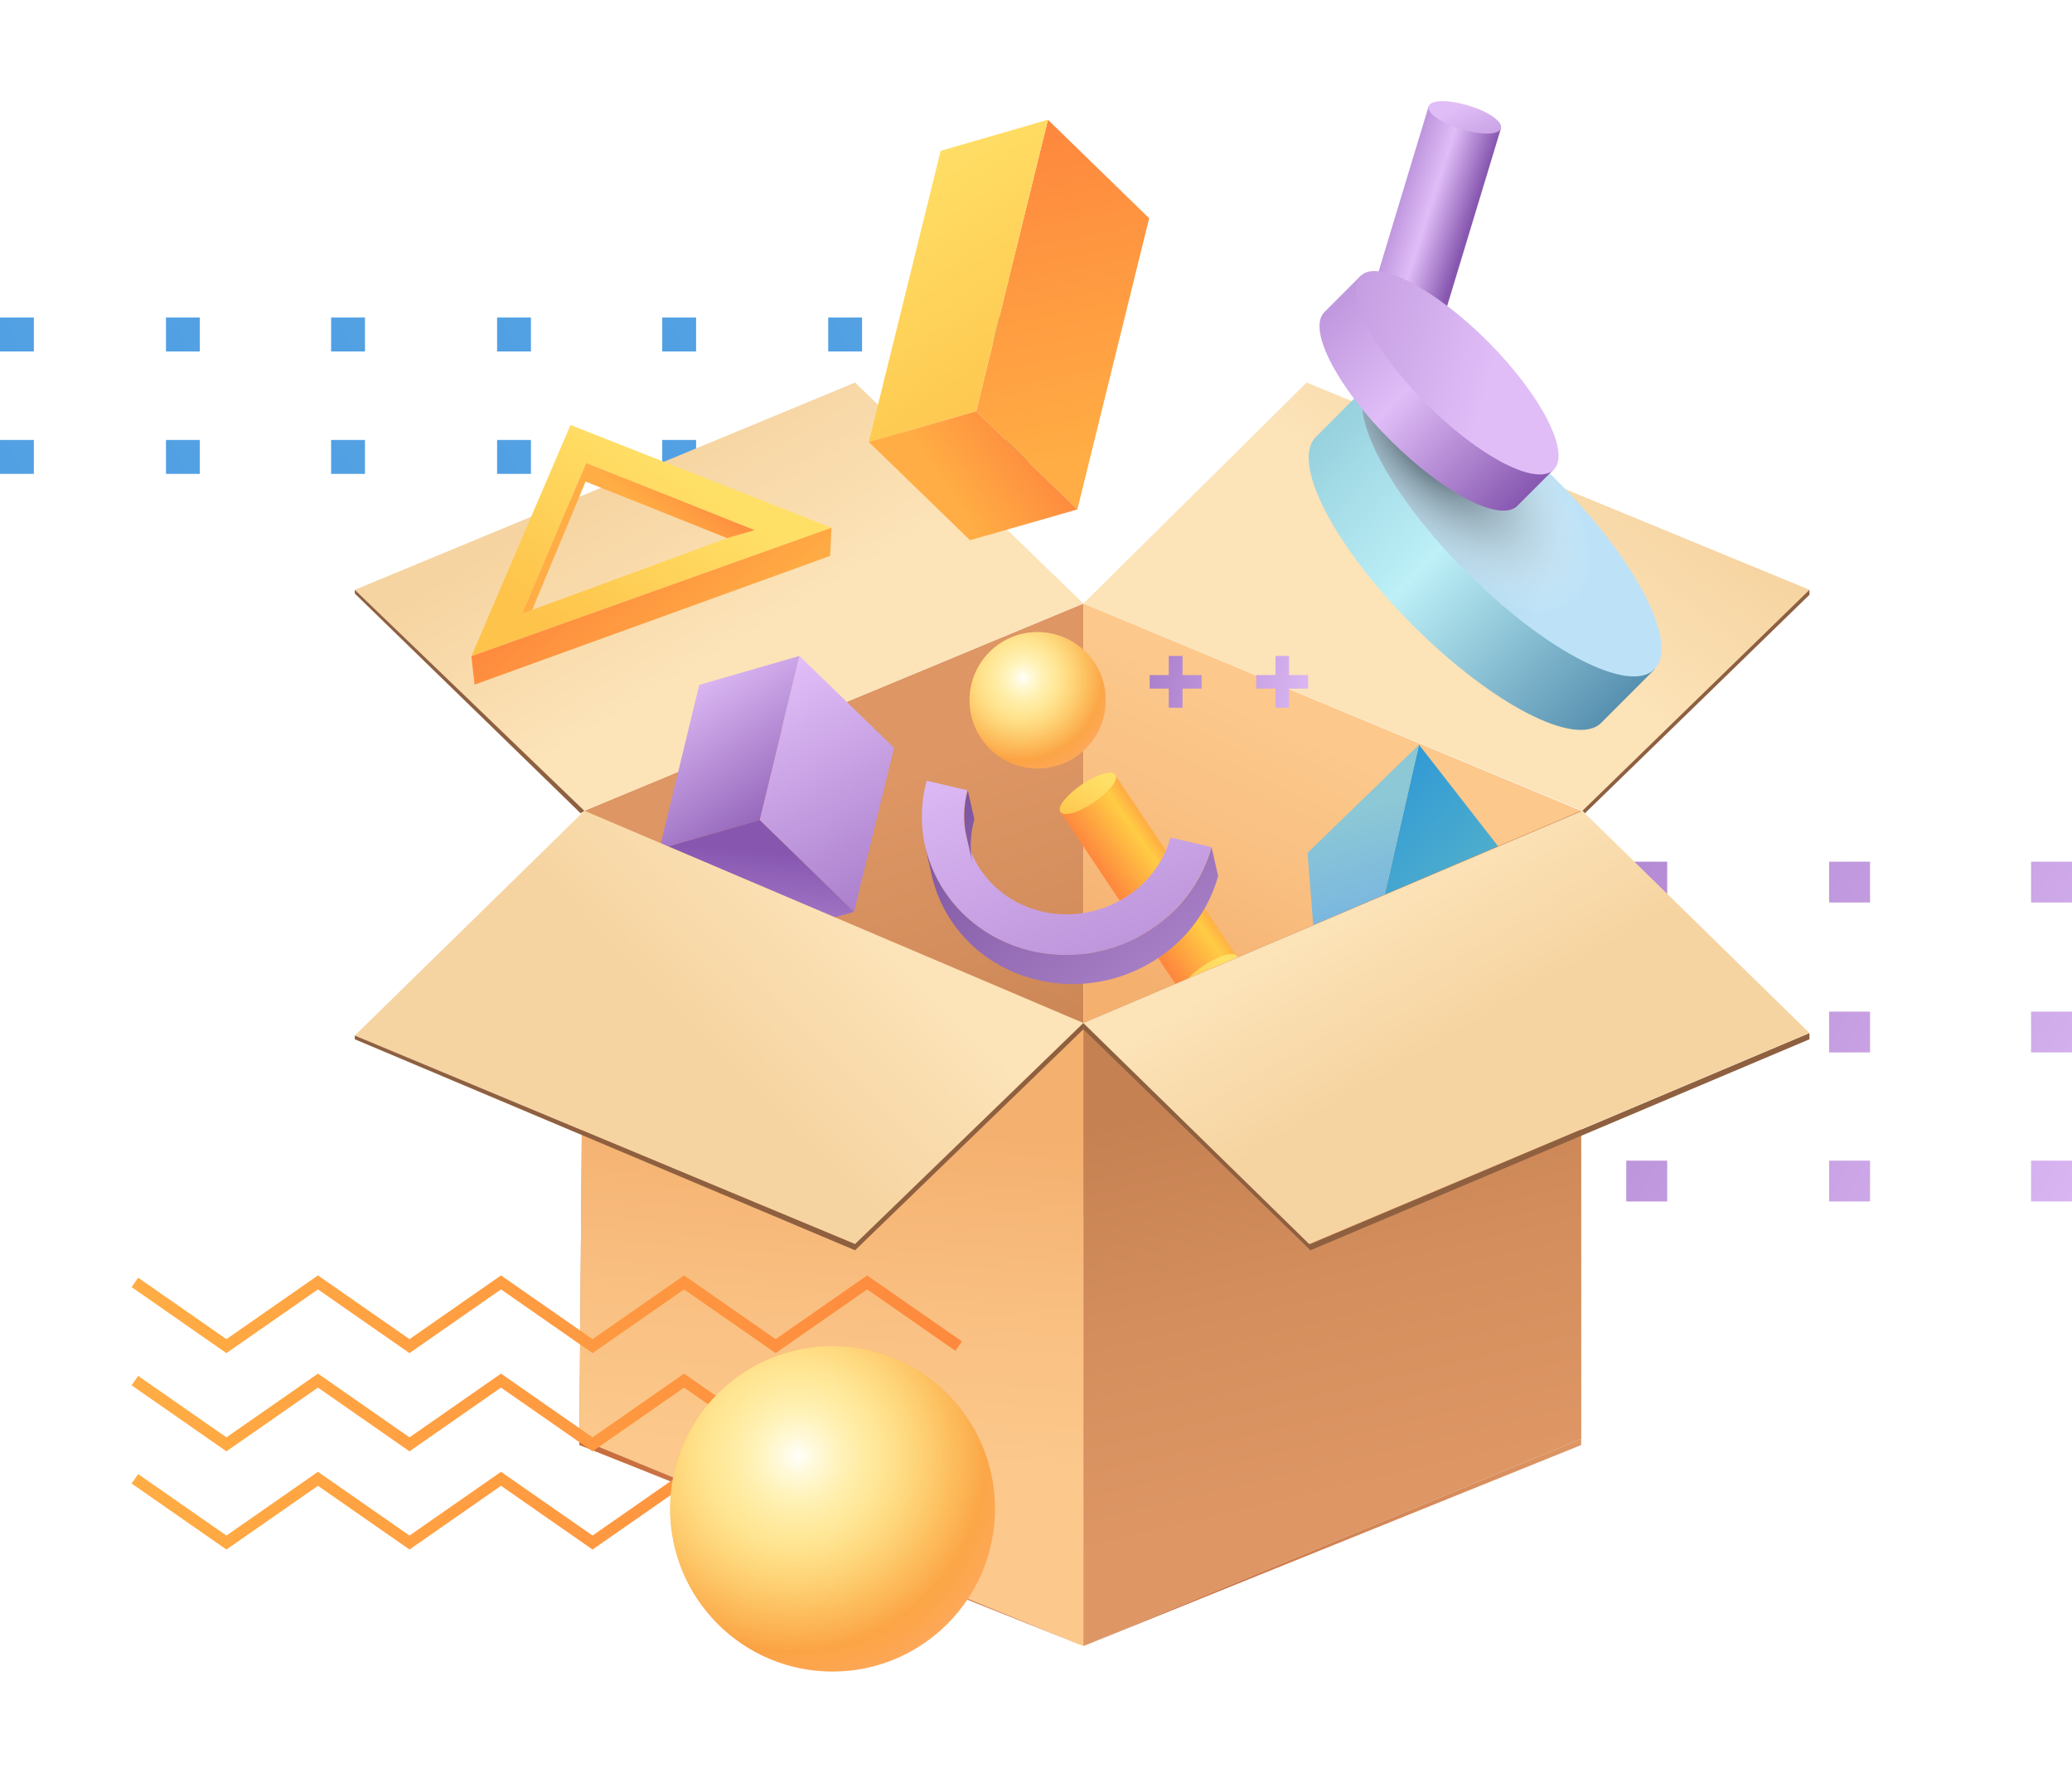 <svg width="512" height="438" viewBox="0 0 512 438" fill="none" xmlns="http://www.w3.org/2000/svg">
<path d="M8.366 78.455H0V86.835H8.366V78.455Z" fill="url(#paint0_linear)"/>
<path d="M49.378 78.455H41.012V86.835H49.378V78.455Z" fill="url(#paint1_linear)"/>
<path d="M90.186 78.455H81.82V86.835H90.186V78.455Z" fill="url(#paint2_linear)"/>
<path d="M131.198 78.455H122.833V86.835H131.198V78.455Z" fill="url(#paint3_linear)"/>
<path d="M172.006 78.455H163.641V86.835H172.006V78.455Z" fill="url(#paint4_linear)"/>
<path d="M213.019 78.455H204.653V86.835H213.019V78.455Z" fill="url(#paint5_linear)"/>
<path d="M253.827 78.455H245.461V86.835H253.827V78.455Z" fill="url(#paint6_linear)"/>
<path d="M8.366 108.705H0V117.084H8.366V108.705Z" fill="url(#paint7_linear)"/>
<path d="M49.378 108.705H41.012V117.084H49.378V108.705Z" fill="url(#paint8_linear)"/>
<path d="M90.186 108.705H81.82V117.084H90.186V108.705Z" fill="url(#paint9_linear)"/>
<path d="M131.198 108.705H122.833V117.084H131.198V108.705Z" fill="url(#paint10_linear)"/>
<path d="M172.006 108.705H163.641V117.084H172.006V108.705Z" fill="url(#paint11_linear)"/>
<path d="M213.019 108.705H204.653V117.084H213.019V108.705Z" fill="url(#paint12_linear)"/>
<path d="M253.827 108.705H245.461V117.084H253.827V108.705Z" fill="url(#paint13_linear)"/>
<path d="M311.944 212.904H301.831V222.987H311.944V212.904Z" fill="url(#paint14_linear)"/>
<path d="M362.068 212.904H351.955V222.987H362.068V212.904Z" fill="url(#paint15_linear)"/>
<path d="M411.972 212.904H401.859V222.987H411.972V212.904Z" fill="url(#paint16_linear)"/>
<path d="M462.096 212.904H451.983V222.987H462.096V212.904Z" fill="url(#paint17_linear)"/>
<path d="M512 212.904H501.887V222.987H512V212.904Z" fill="url(#paint18_linear)"/>
<path d="M311.944 249.947H301.831V260.029H311.944V249.947Z" fill="url(#paint19_linear)"/>
<path d="M362.068 249.947H351.955V260.029H362.068V249.947Z" fill="url(#paint20_linear)"/>
<path d="M411.972 249.947H401.859V260.029H411.972V249.947Z" fill="url(#paint21_linear)"/>
<path d="M462.096 249.947H451.983V260.029H462.096V249.947Z" fill="url(#paint22_linear)"/>
<path d="M512 249.947H501.887V260.029H512V249.947Z" fill="url(#paint23_linear)"/>
<path d="M311.944 286.77H301.831V296.853H311.944V286.77Z" fill="url(#paint24_linear)"/>
<path d="M362.068 286.77H351.955V296.853H362.068V286.77Z" fill="url(#paint25_linear)"/>
<path d="M411.972 286.77H401.859V296.853H411.972V286.77Z" fill="url(#paint26_linear)"/>
<path d="M462.096 286.77H451.983V296.853H462.096V286.77Z" fill="url(#paint27_linear)"/>
<path d="M512 286.77H501.887V296.853H512V286.77Z" fill="url(#paint28_linear)"/>
<g filter="url(#filter0_d)">
<path d="M252.707 129.121V280.278L128.165 335.496L129.398 180.329L252.707 129.121Z" fill="url(#paint29_linear)"/>
<path d="M252.707 129.121V280.278L375.709 335.496V180.329L252.707 129.121Z" fill="url(#paint30_linear)"/>
<path d="M72.675 125.728L196.293 74.52L252.707 129.121L129.398 180.329L72.675 125.728Z" fill="url(#paint31_linear)"/>
<path d="M252.707 129.121L307.888 74.52L432.123 125.728L376.017 180.329L252.707 129.121Z" fill="url(#paint32_linear)"/>
<path d="M363.841 200.199L335.642 163.999L313.551 260.597L363.841 200.199Z" fill="url(#paint33_linear)"/>
<path d="M335.642 163.999L308.109 190.711L313.551 260.597L335.642 163.999Z" fill="url(#paint34_linear)"/>
<path d="M172.718 182.604L182.539 142.072L205.913 164.765L196.027 205.296L172.718 182.604Z" fill="url(#paint35_linear)"/>
<path d="M172.718 182.604L147.969 189.753L157.79 149.221L182.539 142.072L172.718 182.604Z" fill="url(#paint36_linear)"/>
<path d="M196.027 205.296L171.278 212.445L147.969 189.753L172.718 182.604L196.027 205.296Z" fill="url(#paint37_linear)"/>
<path d="M323.369 74.724L310.144 87.972C303.924 94.203 314.661 115.059 334.172 134.537C353.618 154.016 374.438 164.772 380.658 158.607L393.884 145.359L323.369 74.724Z" fill="url(#paint38_linear)"/>
<path d="M393.818 145.359C387.598 151.589 366.778 140.834 347.333 121.289C327.887 101.811 317.149 80.955 323.304 74.724C329.524 68.493 350.344 79.249 369.79 98.794C389.301 118.272 400.038 139.128 393.818 145.359Z" fill="url(#paint39_linear)"/>
<path d="M393.818 145.359C387.598 151.589 366.778 140.834 347.333 121.289C327.887 101.811 317.149 80.955 323.304 74.724C329.524 68.493 350.344 79.249 369.79 98.794C389.301 118.272 400.038 139.128 393.818 145.359Z" fill="url(#paint40_radial)"/>
<path d="M260.557 171.478L290.609 216.273C291.461 217.519 289.038 220.536 285.306 223.094C281.574 225.651 277.842 226.701 276.991 225.455L247.004 180.595L260.557 171.478Z" fill="url(#paint41_linear)"/>
<path d="M247.004 180.595C247.856 181.841 251.522 180.791 255.319 178.234C259.051 175.676 261.474 172.659 260.623 171.413C259.772 170.232 256.04 171.282 252.308 173.839C248.576 176.397 246.153 179.414 247.004 180.595Z" fill="url(#paint42_linear)"/>
<path d="M290.609 216.273L320.662 261.067C321.513 262.313 319.09 265.33 315.358 267.888C311.626 270.446 307.894 271.495 307.043 270.249L277.057 225.455L290.609 216.273Z" fill="url(#paint43_linear)"/>
<path d="M290.609 216.273L320.662 261.067C321.513 262.313 319.09 265.33 315.358 267.888C311.626 270.446 307.894 271.495 307.043 270.249L277.057 225.455L290.609 216.273Z" fill="url(#paint44_radial)"/>
<path d="M277.057 225.455C277.908 226.701 281.574 225.651 285.372 223.094C289.104 220.536 291.526 217.519 290.675 216.273C289.824 215.027 286.157 216.076 282.36 218.634C278.562 221.126 276.205 224.209 277.057 225.455Z" fill="url(#paint45_linear)"/>
<path d="M213.989 172.897L224.072 175.258C220.405 188.572 228.72 202.017 242.535 205.231C252.487 207.526 262.635 203.919 268.921 196.77C271.343 193.95 273.242 190.671 274.224 186.932L284.307 189.293C282.867 194.54 280.248 199.197 276.843 203.132C268.135 213.166 253.862 218.216 239.916 215.003C220.536 210.477 208.882 191.589 213.989 172.897Z" fill="url(#paint46_linear)"/>
<path d="M225.774 182.407L224.137 175.258C223.09 179.193 223.024 183.128 223.875 186.801L225.447 193.95C224.596 190.277 224.661 186.342 225.774 182.407Z" fill="url(#paint47_linear)"/>
<path d="M276.909 203.132C268.135 213.166 253.862 218.216 239.916 215.003C226.232 211.789 216.411 201.492 213.596 189.097L215.233 196.245C218.048 208.641 227.804 219.003 241.553 222.151C255.499 225.431 269.772 220.315 278.545 210.281C281.95 206.345 284.569 201.689 286.009 196.442L284.372 189.293C282.932 194.54 280.313 199.197 276.909 203.132Z" fill="url(#paint48_linear)"/>
<path d="M128.165 335.496L129.398 180.329L252.707 232.771V386.704L128.165 335.496Z" fill="url(#paint49_linear)"/>
<path d="M72.675 235.856L129.398 180.329L252.707 232.771L196.293 287.373L72.675 235.856Z" fill="url(#paint50_linear)"/>
<path d="M252.707 232.771V386.704L375.709 335.496V180.329L252.707 232.771Z" fill="url(#paint51_linear)"/>
<path d="M252.707 232.771V234.314L308.813 288.915L432.123 236.782V235.239L308.813 287.373L252.707 232.771Z" fill="#8E6040"/>
<path d="M432.123 125.728V126.962L376.633 180.946L376.017 180.329L432.123 125.728Z" fill="#8E6040"/>
<path d="M72.675 125.728V126.653L128.473 180.946L129.398 180.329L72.675 125.728Z" fill="#8E6040"/>
<path d="M252.707 232.771L376.017 180.329L432.123 235.239L308.505 287.373L252.707 232.771Z" fill="url(#paint52_linear)"/>
<path d="M72.675 235.856V236.782L196.293 288.915L252.707 234.314V232.771L196.293 287.373L72.675 235.856Z" fill="#8E6040"/>
<path d="M128.165 335.496V337.038L252.707 386.704L128.165 335.496Z" fill="url(#paint53_linear)"/>
<path d="M375.709 335.496V337.038L252.707 386.704L375.709 335.496Z" fill="url(#paint54_linear)"/>
<path d="M221.892 361.126L199.274 345.379L176.656 361.126L154.039 345.379L131.421 361.126L108.803 345.379L86.186 361.126L63.568 345.379L40.95 361.126L18.332 345.379" stroke="url(#paint55_linear)" stroke-width="2.835" stroke-miterlimit="10"/>
<path d="M221.892 336.863L199.274 321.116L176.656 336.863L154.039 321.116L131.421 336.863L108.803 321.116L86.186 336.863L63.568 321.116L40.95 336.863L18.332 321.116" stroke="url(#paint56_linear)" stroke-width="2.835" stroke-miterlimit="10"/>
<path d="M221.892 312.599L199.274 296.853L176.656 312.599L154.039 296.853L131.421 312.599L108.803 296.853L86.186 312.599L63.568 296.853L40.95 312.599L18.332 296.853" stroke="url(#paint57_linear)" stroke-width="2.835" stroke-miterlimit="10"/>
<path d="M190.461 110.395L125.97 85.013L101.483 142.138L190.461 110.395ZM114.054 131.579L129.833 94.392L171.474 110.985L168.07 111.707L116.411 130.726L114.054 131.579Z" fill="url(#paint58_linear)"/>
<path d="M129.702 98.983L164.665 112.953L171.474 110.985L129.833 94.392L114.054 131.579L116.477 130.726L129.702 98.983Z" fill="url(#paint59_linear)"/>
<path d="M190.134 117.347L190.461 110.395L101.483 142.138L102.269 149.155L190.134 117.347Z" fill="url(#paint60_linear)"/>
<path d="M190.723 393C212.889 393 230.858 375 230.858 352.797C230.858 330.593 212.889 312.593 190.723 312.593C168.557 312.593 150.588 330.593 150.588 352.797C150.588 375 168.557 393 190.723 393Z" fill="url(#paint61_radial)"/>
<path d="M190.723 393C212.889 393 230.858 375 230.858 352.797C230.858 330.593 212.889 312.593 190.723 312.593C168.557 312.593 150.588 330.593 150.588 352.797C150.588 375 168.557 393 190.723 393Z" fill="url(#paint62_radial)"/>
<path d="M241.4 169.88C250.693 169.88 258.226 162.334 258.226 153.025C258.226 143.716 250.693 136.17 241.4 136.17C232.106 136.17 224.573 143.716 224.573 153.025C224.573 162.334 232.106 169.88 241.4 169.88Z" fill="url(#paint63_radial)"/>
<path d="M241.4 169.88C250.693 169.88 258.226 162.334 258.226 153.025C258.226 143.716 250.693 136.17 241.4 136.17C232.106 136.17 224.573 143.716 224.573 153.025C224.573 162.334 232.106 169.88 241.4 169.88Z" fill="url(#paint64_radial)"/>
<path d="M281.927 150.139V146.794H277.213V142.072H273.809V146.794H269.095V150.139H273.809V154.861H277.213V150.139H281.927Z" fill="url(#paint65_linear)"/>
<path d="M303.534 150.139H308.248V146.794H303.534V142.072H300.194V146.794H295.415V150.139H300.194V154.861H303.534V150.139Z" fill="url(#paint66_linear)"/>
<path d="M338.012 6.281L320.203 65.111C319.745 66.75 323.346 69.242 328.256 70.751C333.167 72.259 337.553 72.128 338.077 70.554L355.886 11.725L338.012 6.281Z" fill="url(#paint67_linear)"/>
<path d="M355.886 11.725C355.428 13.364 350.975 13.43 346.065 11.921C341.154 10.413 337.553 7.921 338.012 6.281C338.47 4.641 342.922 4.576 347.833 6.084C352.809 7.527 356.41 10.085 355.886 11.725Z" fill="url(#paint68_linear)"/>
<path d="M321.209 48.162L312.239 57.147C308.049 61.345 315.316 75.511 328.476 88.694C341.636 101.876 355.779 109.222 359.969 104.959L368.939 95.974L321.209 48.162Z" fill="url(#paint69_linear)"/>
<path d="M368.939 96.039C364.748 100.237 350.606 92.957 337.446 79.774C324.286 66.526 316.953 52.36 321.209 48.162C325.399 43.965 339.541 51.245 352.701 64.427C365.861 77.675 373.129 91.776 368.939 96.039Z" fill="url(#paint70_linear)"/>
<path d="M226.21 81.603L243.953 9.591L268.964 33.923L251.221 105.87L226.21 81.603Z" fill="url(#paint71_linear)"/>
<path d="M226.21 81.603L199.693 89.211L217.436 17.264L243.953 9.591L226.21 81.603Z" fill="url(#paint72_linear)"/>
<path d="M251.22 105.869L224.704 113.477L199.693 89.211L226.21 81.603L251.22 105.869Z" fill="url(#paint73_linear)"/>
</g>
<defs>
<filter id="filter0_d" x="7.523" y="0" width="464.6" height="438" filterUnits="userSpaceOnUse" color-interpolation-filters="sRGB">
<feFlood flood-opacity="0" result="BackgroundImageFix"/>
<feColorMatrix in="SourceAlpha" type="matrix" values="0 0 0 0 0 0 0 0 0 0 0 0 0 0 0 0 0 0 127 0" result="hardAlpha"/>
<feOffset dx="15" dy="20"/>
<feGaussianBlur stdDeviation="12.5"/>
<feComposite in2="hardAlpha" operator="out"/>
<feColorMatrix type="matrix" values="0 0 0 0 0 0 0 0 0 0 0 0 0 0 0 0 0 0 0.1 0"/>
<feBlend mode="normal" in2="BackgroundImageFix" result="effect1_dropShadow"/>
<feBlend mode="normal" in="SourceGraphic" in2="effect1_dropShadow" result="shape"/>
</filter>
<linearGradient id="paint0_linear" x1="190.448" y1="-24.816" x2="-173.351" y2="184.071" gradientUnits="userSpaceOnUse">
<stop offset="0.013" stop-color="#63C1C7"/>
<stop offset="1" stop-color="#4281FF"/>
</linearGradient>
<linearGradient id="paint1_linear" x1="231.46" y1="-24.816" x2="-132.338" y2="184.071" gradientUnits="userSpaceOnUse">
<stop offset="0.013" stop-color="#63C1C7"/>
<stop offset="1" stop-color="#4281FF"/>
</linearGradient>
<linearGradient id="paint2_linear" x1="272.268" y1="-24.816" x2="-91.53" y2="184.07" gradientUnits="userSpaceOnUse">
<stop offset="0.013" stop-color="#63C1C7"/>
<stop offset="1" stop-color="#4281FF"/>
</linearGradient>
<linearGradient id="paint3_linear" x1="313.281" y1="-24.816" x2="-50.518" y2="184.071" gradientUnits="userSpaceOnUse">
<stop offset="0.013" stop-color="#63C1C7"/>
<stop offset="1" stop-color="#4281FF"/>
</linearGradient>
<linearGradient id="paint4_linear" x1="354.089" y1="-24.816" x2="-9.71" y2="184.071" gradientUnits="userSpaceOnUse">
<stop offset="0.013" stop-color="#63C1C7"/>
<stop offset="1" stop-color="#4281FF"/>
</linearGradient>
<linearGradient id="paint5_linear" x1="395.101" y1="-24.816" x2="31.302" y2="184.07" gradientUnits="userSpaceOnUse">
<stop offset="0.013" stop-color="#63C1C7"/>
<stop offset="1" stop-color="#4281FF"/>
</linearGradient>
<linearGradient id="paint6_linear" x1="435.909" y1="-24.816" x2="72.11" y2="184.07" gradientUnits="userSpaceOnUse">
<stop offset="0.013" stop-color="#63C1C7"/>
<stop offset="1" stop-color="#4281FF"/>
</linearGradient>
<linearGradient id="paint7_linear" x1="190.448" y1="5.433" x2="-173.351" y2="214.32" gradientUnits="userSpaceOnUse">
<stop offset="0.013" stop-color="#63C1C7"/>
<stop offset="1" stop-color="#4281FF"/>
</linearGradient>
<linearGradient id="paint8_linear" x1="231.46" y1="5.433" x2="-132.338" y2="214.32" gradientUnits="userSpaceOnUse">
<stop offset="0.013" stop-color="#63C1C7"/>
<stop offset="1" stop-color="#4281FF"/>
</linearGradient>
<linearGradient id="paint9_linear" x1="272.268" y1="5.433" x2="-91.53" y2="214.32" gradientUnits="userSpaceOnUse">
<stop offset="0.013" stop-color="#63C1C7"/>
<stop offset="1" stop-color="#4281FF"/>
</linearGradient>
<linearGradient id="paint10_linear" x1="313.281" y1="5.433" x2="-50.518" y2="214.32" gradientUnits="userSpaceOnUse">
<stop offset="0.013" stop-color="#63C1C7"/>
<stop offset="1" stop-color="#4281FF"/>
</linearGradient>
<linearGradient id="paint11_linear" x1="354.089" y1="5.433" x2="-9.71" y2="214.32" gradientUnits="userSpaceOnUse">
<stop offset="0.013" stop-color="#63C1C7"/>
<stop offset="1" stop-color="#4281FF"/>
</linearGradient>
<linearGradient id="paint12_linear" x1="395.101" y1="5.433" x2="31.302" y2="214.32" gradientUnits="userSpaceOnUse">
<stop offset="0.013" stop-color="#63C1C7"/>
<stop offset="1" stop-color="#4281FF"/>
</linearGradient>
<linearGradient id="paint13_linear" x1="435.909" y1="5.433" x2="72.11" y2="214.32" gradientUnits="userSpaceOnUse">
<stop offset="0.013" stop-color="#63C1C7"/>
<stop offset="1" stop-color="#4281FF"/>
</linearGradient>
<linearGradient id="paint14_linear" x1="516.29" y1="339.582" x2="238.5" y2="177.256" gradientUnits="userSpaceOnUse">
<stop stop-color="#E0BDF7"/>
<stop offset="1" stop-color="#8757B0"/>
</linearGradient>
<linearGradient id="paint15_linear" x1="528.967" y1="317.893" x2="251.174" y2="155.565" gradientUnits="userSpaceOnUse">
<stop stop-color="#E0BDF7"/>
<stop offset="1" stop-color="#8757B0"/>
</linearGradient>
<linearGradient id="paint16_linear" x1="541.638" y1="296.202" x2="263.849" y2="133.877" gradientUnits="userSpaceOnUse">
<stop stop-color="#E0BDF7"/>
<stop offset="1" stop-color="#8757B0"/>
</linearGradient>
<linearGradient id="paint17_linear" x1="554.313" y1="274.512" x2="276.525" y2="112.187" gradientUnits="userSpaceOnUse">
<stop stop-color="#E0BDF7"/>
<stop offset="1" stop-color="#8757B0"/>
</linearGradient>
<linearGradient id="paint18_linear" x1="566.989" y1="252.822" x2="289.196" y2="90.495" gradientUnits="userSpaceOnUse">
<stop stop-color="#E0BDF7"/>
<stop offset="1" stop-color="#8757B0"/>
</linearGradient>
<linearGradient id="paint19_linear" x1="500.156" y1="367.189" x2="222.369" y2="204.865" gradientUnits="userSpaceOnUse">
<stop stop-color="#E0BDF7"/>
<stop offset="1" stop-color="#8757B0"/>
</linearGradient>
<linearGradient id="paint20_linear" x1="512.833" y1="345.501" x2="235.042" y2="183.174" gradientUnits="userSpaceOnUse">
<stop stop-color="#E0BDF7"/>
<stop offset="1" stop-color="#8757B0"/>
</linearGradient>
<linearGradient id="paint21_linear" x1="525.505" y1="323.81" x2="247.718" y2="161.486" gradientUnits="userSpaceOnUse">
<stop stop-color="#E0BDF7"/>
<stop offset="1" stop-color="#8757B0"/>
</linearGradient>
<linearGradient id="paint22_linear" x1="538.18" y1="302.12" x2="260.392" y2="139.796" gradientUnits="userSpaceOnUse">
<stop stop-color="#E0BDF7"/>
<stop offset="1" stop-color="#8757B0"/>
</linearGradient>
<linearGradient id="paint23_linear" x1="550.856" y1="280.43" x2="273.065" y2="118.104" gradientUnits="userSpaceOnUse">
<stop stop-color="#E0BDF7"/>
<stop offset="1" stop-color="#8757B0"/>
</linearGradient>
<linearGradient id="paint24_linear" x1="484.025" y1="394.798" x2="206.234" y2="232.471" gradientUnits="userSpaceOnUse">
<stop stop-color="#E0BDF7"/>
<stop offset="1" stop-color="#8757B0"/>
</linearGradient>
<linearGradient id="paint25_linear" x1="496.702" y1="373.11" x2="218.907" y2="210.78" gradientUnits="userSpaceOnUse">
<stop stop-color="#E0BDF7"/>
<stop offset="1" stop-color="#8757B0"/>
</linearGradient>
<linearGradient id="paint26_linear" x1="509.373" y1="351.418" x2="231.583" y2="189.093" gradientUnits="userSpaceOnUse">
<stop stop-color="#E0BDF7"/>
<stop offset="1" stop-color="#8757B0"/>
</linearGradient>
<linearGradient id="paint27_linear" x1="522.048" y1="329.728" x2="244.258" y2="167.403" gradientUnits="userSpaceOnUse">
<stop stop-color="#E0BDF7"/>
<stop offset="1" stop-color="#8757B0"/>
</linearGradient>
<linearGradient id="paint28_linear" x1="534.723" y1="308.039" x2="256.929" y2="145.711" gradientUnits="userSpaceOnUse">
<stop stop-color="#E0BDF7"/>
<stop offset="1" stop-color="#8757B0"/>
</linearGradient>
<linearGradient id="paint29_linear" x1="202.631" y1="268.396" x2="157.211" y2="134.978" gradientUnits="userSpaceOnUse">
<stop stop-color="#C68152"/>
<stop offset="0.316" stop-color="#D48E5D"/>
<stop offset="0.64" stop-color="#DD9664"/>
</linearGradient>
<linearGradient id="paint30_linear" x1="302.266" y1="257.269" x2="370.388" y2="114.24" gradientUnits="userSpaceOnUse">
<stop offset="0.103" stop-color="#F4B06F"/>
<stop offset="0.359" stop-color="#F9C082"/>
<stop offset="0.558" stop-color="#FCC88B"/>
</linearGradient>
<linearGradient id="paint31_linear" x1="128.07" y1="69.86" x2="201.689" y2="192.247" gradientUnits="userSpaceOnUse">
<stop offset="0.192" stop-color="#F6D4A1"/>
<stop offset="0.558" stop-color="#FCE3B8"/>
</linearGradient>
<linearGradient id="paint32_linear" x1="392.472" y1="62.916" x2="310.609" y2="168.098" gradientUnits="userSpaceOnUse">
<stop offset="0.192" stop-color="#F6D4A1"/>
<stop offset="0.558" stop-color="#FCE3B8"/>
</linearGradient>
<linearGradient id="paint33_linear" x1="343.441" y1="232.275" x2="305.68" y2="192.422" gradientUnits="userSpaceOnUse">
<stop offset="0.013" stop-color="#63BBC7"/>
<stop offset="1" stop-color="#319AD5"/>
</linearGradient>
<linearGradient id="paint34_linear" x1="310.744" y1="164.043" x2="344.55" y2="281.285" gradientUnits="userSpaceOnUse">
<stop offset="0.146" stop-color="#8CC8D5"/>
<stop offset="1" stop-color="#4281FF"/>
</linearGradient>
<linearGradient id="paint35_linear" x1="175.628" y1="147.567" x2="222.865" y2="237.459" gradientUnits="userSpaceOnUse">
<stop stop-color="#E0BDF7"/>
<stop offset="1" stop-color="#8757B0"/>
</linearGradient>
<linearGradient id="paint36_linear" x1="153.353" y1="148.217" x2="180.011" y2="187.712" gradientUnits="userSpaceOnUse">
<stop stop-color="#E0BDF7"/>
<stop offset="1" stop-color="#8757B0"/>
</linearGradient>
<linearGradient id="paint37_linear" x1="168.186" y1="244.825" x2="172.617" y2="190.261" gradientUnits="userSpaceOnUse">
<stop stop-color="#E0BDF7"/>
<stop offset="1" stop-color="#8757B0"/>
</linearGradient>
<linearGradient id="paint38_linear" x1="310.792" y1="87.035" x2="382.517" y2="157.184" gradientUnits="userSpaceOnUse">
<stop stop-color="#97D1DE"/>
<stop offset="0.415" stop-color="#BDF0F7"/>
<stop offset="1" stop-color="#5790B0"/>
</linearGradient>
<linearGradient id="paint39_linear" x1="370.306" y1="113.525" x2="191.168" y2="60.621" gradientUnits="userSpaceOnUse">
<stop stop-color="#BDE2F7"/>
<stop offset="1" stop-color="#5790B0"/>
</linearGradient>
<radialGradient id="paint40_radial" cx="0" cy="0" r="1" gradientUnits="userSpaceOnUse" gradientTransform="translate(337.712 91.001) rotate(45.049) scale(52.414 22.934)">
<stop stop-color="#364855"/>
<stop offset="0.646" stop-color="#BBC4C5" stop-opacity="0.354"/>
<stop offset="1" stop-color="white" stop-opacity="0"/>
</radialGradient>
<linearGradient id="paint41_linear" x1="276.291" y1="194.748" x2="263.271" y2="203.834" gradientUnits="userSpaceOnUse">
<stop stop-color="#FFAD44"/>
<stop offset="0.224" stop-color="#FFCC44"/>
<stop offset="1" stop-color="#FE893E"/>
</linearGradient>
<linearGradient id="paint42_linear" x1="255.902" y1="171.737" x2="249.743" y2="184.144" gradientUnits="userSpaceOnUse">
<stop stop-color="#FFE067"/>
<stop offset="1" stop-color="#FEC34A"/>
</linearGradient>
<linearGradient id="paint43_linear" x1="306.345" y1="239.556" x2="293.325" y2="248.642" gradientUnits="userSpaceOnUse">
<stop stop-color="#FFAD44"/>
<stop offset="0.224" stop-color="#FFCC44"/>
<stop offset="1" stop-color="#FE893E"/>
</linearGradient>
<radialGradient id="paint44_radial" cx="0" cy="0" r="1" gradientUnits="userSpaceOnUse" gradientTransform="translate(287.559 226.149) scale(25.814 25.858)">
<stop offset="0.098" stop-color="#AC6C4B"/>
<stop offset="0.645" stop-color="#E0C7BB" stop-opacity="0.393"/>
<stop offset="1" stop-color="white" stop-opacity="0"/>
</radialGradient>
<linearGradient id="paint45_linear" x1="285.956" y1="216.545" x2="279.797" y2="228.952" gradientUnits="userSpaceOnUse">
<stop stop-color="#FFE067"/>
<stop offset="1" stop-color="#FEC34A"/>
</linearGradient>
<linearGradient id="paint46_linear" x1="237.029" y1="156.683" x2="292.712" y2="309.249" gradientUnits="userSpaceOnUse">
<stop stop-color="#E0BDF7"/>
<stop offset="1" stop-color="#8757B0"/>
</linearGradient>
<linearGradient id="paint47_linear" x1="264.274" y1="232.731" x2="220.521" y2="179.59" gradientUnits="userSpaceOnUse">
<stop stop-color="#AB83C9"/>
<stop offset="1" stop-color="#7E55A1"/>
</linearGradient>
<linearGradient id="paint48_linear" x1="273.831" y1="224.865" x2="230.077" y2="171.722" gradientUnits="userSpaceOnUse">
<stop stop-color="#AB83C9"/>
<stop offset="1" stop-color="#7E55A1"/>
</linearGradient>
<linearGradient id="paint49_linear" x1="194.215" y1="239.135" x2="181.138" y2="418.653" gradientUnits="userSpaceOnUse">
<stop offset="0.103" stop-color="#F4B06F"/>
<stop offset="0.359" stop-color="#F9C082"/>
<stop offset="0.558" stop-color="#FCC88B"/>
</linearGradient>
<linearGradient id="paint50_linear" x1="139.473" y1="256.957" x2="238.517" y2="160.042" gradientUnits="userSpaceOnUse">
<stop offset="0.192" stop-color="#F6D4A1"/>
<stop offset="0.558" stop-color="#FCE3B8"/>
</linearGradient>
<linearGradient id="paint51_linear" x1="305.396" y1="246.726" x2="342.561" y2="403.536" gradientUnits="userSpaceOnUse">
<stop stop-color="#C68152"/>
<stop offset="0.316" stop-color="#D48E5D"/>
<stop offset="0.64" stop-color="#DD9664"/>
</linearGradient>
<linearGradient id="paint52_linear" x1="354.687" y1="255.212" x2="298.955" y2="159.638" gradientUnits="userSpaceOnUse">
<stop offset="0.192" stop-color="#F6D4A1"/>
<stop offset="0.558" stop-color="#FCE3B8"/>
</linearGradient>
<linearGradient id="paint53_linear" x1="128.179" y1="361.167" x2="252.589" y2="361.167" gradientUnits="userSpaceOnUse">
<stop stop-color="#C66A3C"/>
<stop offset="0.072" stop-color="#C86E3F"/>
<stop offset="0.413" stop-color="#D07E4E"/>
<stop offset="1" stop-color="#DD9664"/>
</linearGradient>
<linearGradient id="paint54_linear" x1="252.589" y1="361.167" x2="375.625" y2="361.167" gradientUnits="userSpaceOnUse">
<stop stop-color="#C66A3C"/>
<stop offset="0.072" stop-color="#C86E3F"/>
<stop offset="0.413" stop-color="#D07E4E"/>
<stop offset="1" stop-color="#DD9664"/>
</linearGradient>
<linearGradient id="paint55_linear" x1="17.002" y1="353.192" x2="223.215" y2="353.192" gradientUnits="userSpaceOnUse">
<stop stop-color="#FFAD44"/>
<stop offset="1" stop-color="#FE893E"/>
</linearGradient>
<linearGradient id="paint56_linear" x1="17.002" y1="328.95" x2="223.215" y2="328.95" gradientUnits="userSpaceOnUse">
<stop stop-color="#FFAD44"/>
<stop offset="1" stop-color="#FE893E"/>
</linearGradient>
<linearGradient id="paint57_linear" x1="17.002" y1="304.707" x2="223.215" y2="304.707" gradientUnits="userSpaceOnUse">
<stop stop-color="#FFAD44"/>
<stop offset="1" stop-color="#FE893E"/>
</linearGradient>
<linearGradient id="paint58_linear" x1="129.487" y1="139.9" x2="157.397" y2="98.981" gradientUnits="userSpaceOnUse">
<stop stop-color="#FEC34A"/>
<stop offset="1" stop-color="#FFE067"/>
</linearGradient>
<linearGradient id="paint59_linear" x1="156.353" y1="95.942" x2="146.273" y2="107.901" gradientUnits="userSpaceOnUse">
<stop stop-color="#FE893E"/>
<stop offset="1" stop-color="#FFAD44"/>
</linearGradient>
<linearGradient id="paint60_linear" x1="134.065" y1="114.972" x2="158.24" y2="143.977" gradientUnits="userSpaceOnUse">
<stop stop-color="#FE893E"/>
<stop offset="1" stop-color="#FFAD44"/>
</linearGradient>
<radialGradient id="paint61_radial" cx="0" cy="0" r="1" gradientUnits="userSpaceOnUse" gradientTransform="translate(180.248 339.768) rotate(-11.849) scale(59.544 59.638)">
<stop stop-color="#FFDA69"/>
<stop offset="0.178" stop-color="#FFCE72"/>
<stop offset="0.349" stop-color="#FFC876"/>
<stop offset="0.357" stop-color="#FFC775"/>
<stop offset="0.66" stop-color="#FB9942"/>
<stop offset="0.809" stop-color="#FA872F"/>
<stop offset="1" stop-color="#FFA15F"/>
</radialGradient>
<radialGradient id="paint62_radial" cx="0" cy="0" r="1" gradientUnits="userSpaceOnUse" gradientTransform="translate(182.229 339.721) rotate(-11.849) scale(66.229 66.332)">
<stop stop-color="#FFFFFB"/>
<stop offset="0.063" stop-color="#FFFCE4" stop-opacity="0.937"/>
<stop offset="0.17" stop-color="#FFF9C4" stop-opacity="0.83"/>
<stop offset="0.287" stop-color="#FFF5A9" stop-opacity="0.713"/>
<stop offset="0.413" stop-color="#FFF395" stop-opacity="0.587"/>
<stop offset="0.556" stop-color="#FFF186" stop-opacity="0.444"/>
<stop offset="0.726" stop-color="#FFF07E" stop-opacity="0.274"/>
<stop offset="1" stop-color="#FFF07B" stop-opacity="0"/>
</radialGradient>
<radialGradient id="paint63_radial" cx="0" cy="0" r="1" gradientUnits="userSpaceOnUse" gradientTransform="translate(237.008 147.563) rotate(-11.849) scale(24.964 25.003)">
<stop stop-color="#FFDA69"/>
<stop offset="0.178" stop-color="#FFCE72"/>
<stop offset="0.349" stop-color="#FFC876"/>
<stop offset="0.357" stop-color="#FFC775"/>
<stop offset="0.66" stop-color="#FB9942"/>
<stop offset="0.809" stop-color="#FA872F"/>
<stop offset="1" stop-color="#FFA15F"/>
</radialGradient>
<radialGradient id="paint64_radial" cx="0" cy="0" r="1" gradientUnits="userSpaceOnUse" gradientTransform="translate(237.838 147.543) rotate(-11.849) scale(27.766 27.81)">
<stop stop-color="#FFFFFB"/>
<stop offset="0.063" stop-color="#FFFCE4" stop-opacity="0.937"/>
<stop offset="0.17" stop-color="#FFF9C4" stop-opacity="0.83"/>
<stop offset="0.287" stop-color="#FFF5A9" stop-opacity="0.713"/>
<stop offset="0.413" stop-color="#FFF395" stop-opacity="0.587"/>
<stop offset="0.556" stop-color="#FFF186" stop-opacity="0.444"/>
<stop offset="0.726" stop-color="#FFF07E" stop-opacity="0.274"/>
<stop offset="1" stop-color="#FFF07B" stop-opacity="0"/>
</radialGradient>
<linearGradient id="paint65_linear" x1="311.559" y1="157.349" x2="241.339" y2="140.111" gradientUnits="userSpaceOnUse">
<stop stop-color="#E0BDF7"/>
<stop offset="1" stop-color="#8757B0"/>
</linearGradient>
<linearGradient id="paint66_linear" x1="313.061" y1="151.23" x2="242.841" y2="133.992" gradientUnits="userSpaceOnUse">
<stop stop-color="#E0BDF7"/>
<stop offset="1" stop-color="#8757B0"/>
</linearGradient>
<linearGradient id="paint67_linear" x1="328.655" y1="36.884" x2="345.863" y2="42.445" gradientUnits="userSpaceOnUse">
<stop stop-color="#BF97DE"/>
<stop offset="0.415" stop-color="#E0BDF7"/>
<stop offset="1" stop-color="#8757B0"/>
</linearGradient>
<linearGradient id="paint68_linear" x1="345.688" y1="6.408" x2="363.064" y2="41.378" gradientUnits="userSpaceOnUse">
<stop stop-color="#E0BDF7"/>
<stop offset="1" stop-color="#8757B0"/>
</linearGradient>
<linearGradient id="paint69_linear" x1="312.668" y1="56.499" x2="361.269" y2="104.032" gradientUnits="userSpaceOnUse">
<stop stop-color="#BF97DE"/>
<stop offset="0.415" stop-color="#E0BDF7"/>
<stop offset="1" stop-color="#8757B0"/>
</linearGradient>
<linearGradient id="paint70_linear" x1="352.995" y1="74.448" x2="231.611" y2="38.601" gradientUnits="userSpaceOnUse">
<stop stop-color="#E0BDF7"/>
<stop offset="1" stop-color="#8757B0"/>
</linearGradient>
<linearGradient id="paint71_linear" x1="239.04" y1="15.409" x2="254.691" y2="92.709" gradientUnits="userSpaceOnUse">
<stop stop-color="#FE893E"/>
<stop offset="1" stop-color="#FFAD44"/>
</linearGradient>
<linearGradient id="paint72_linear" x1="202.599" y1="20.841" x2="245.634" y2="84.595" gradientUnits="userSpaceOnUse">
<stop stop-color="#FFE067"/>
<stop offset="1" stop-color="#FEC34A"/>
</linearGradient>
<linearGradient id="paint73_linear" x1="240.636" y1="87.196" x2="219.559" y2="101.488" gradientUnits="userSpaceOnUse">
<stop stop-color="#FE893E"/>
<stop offset="1" stop-color="#FFAD44"/>
</linearGradient>
</defs>
</svg>
